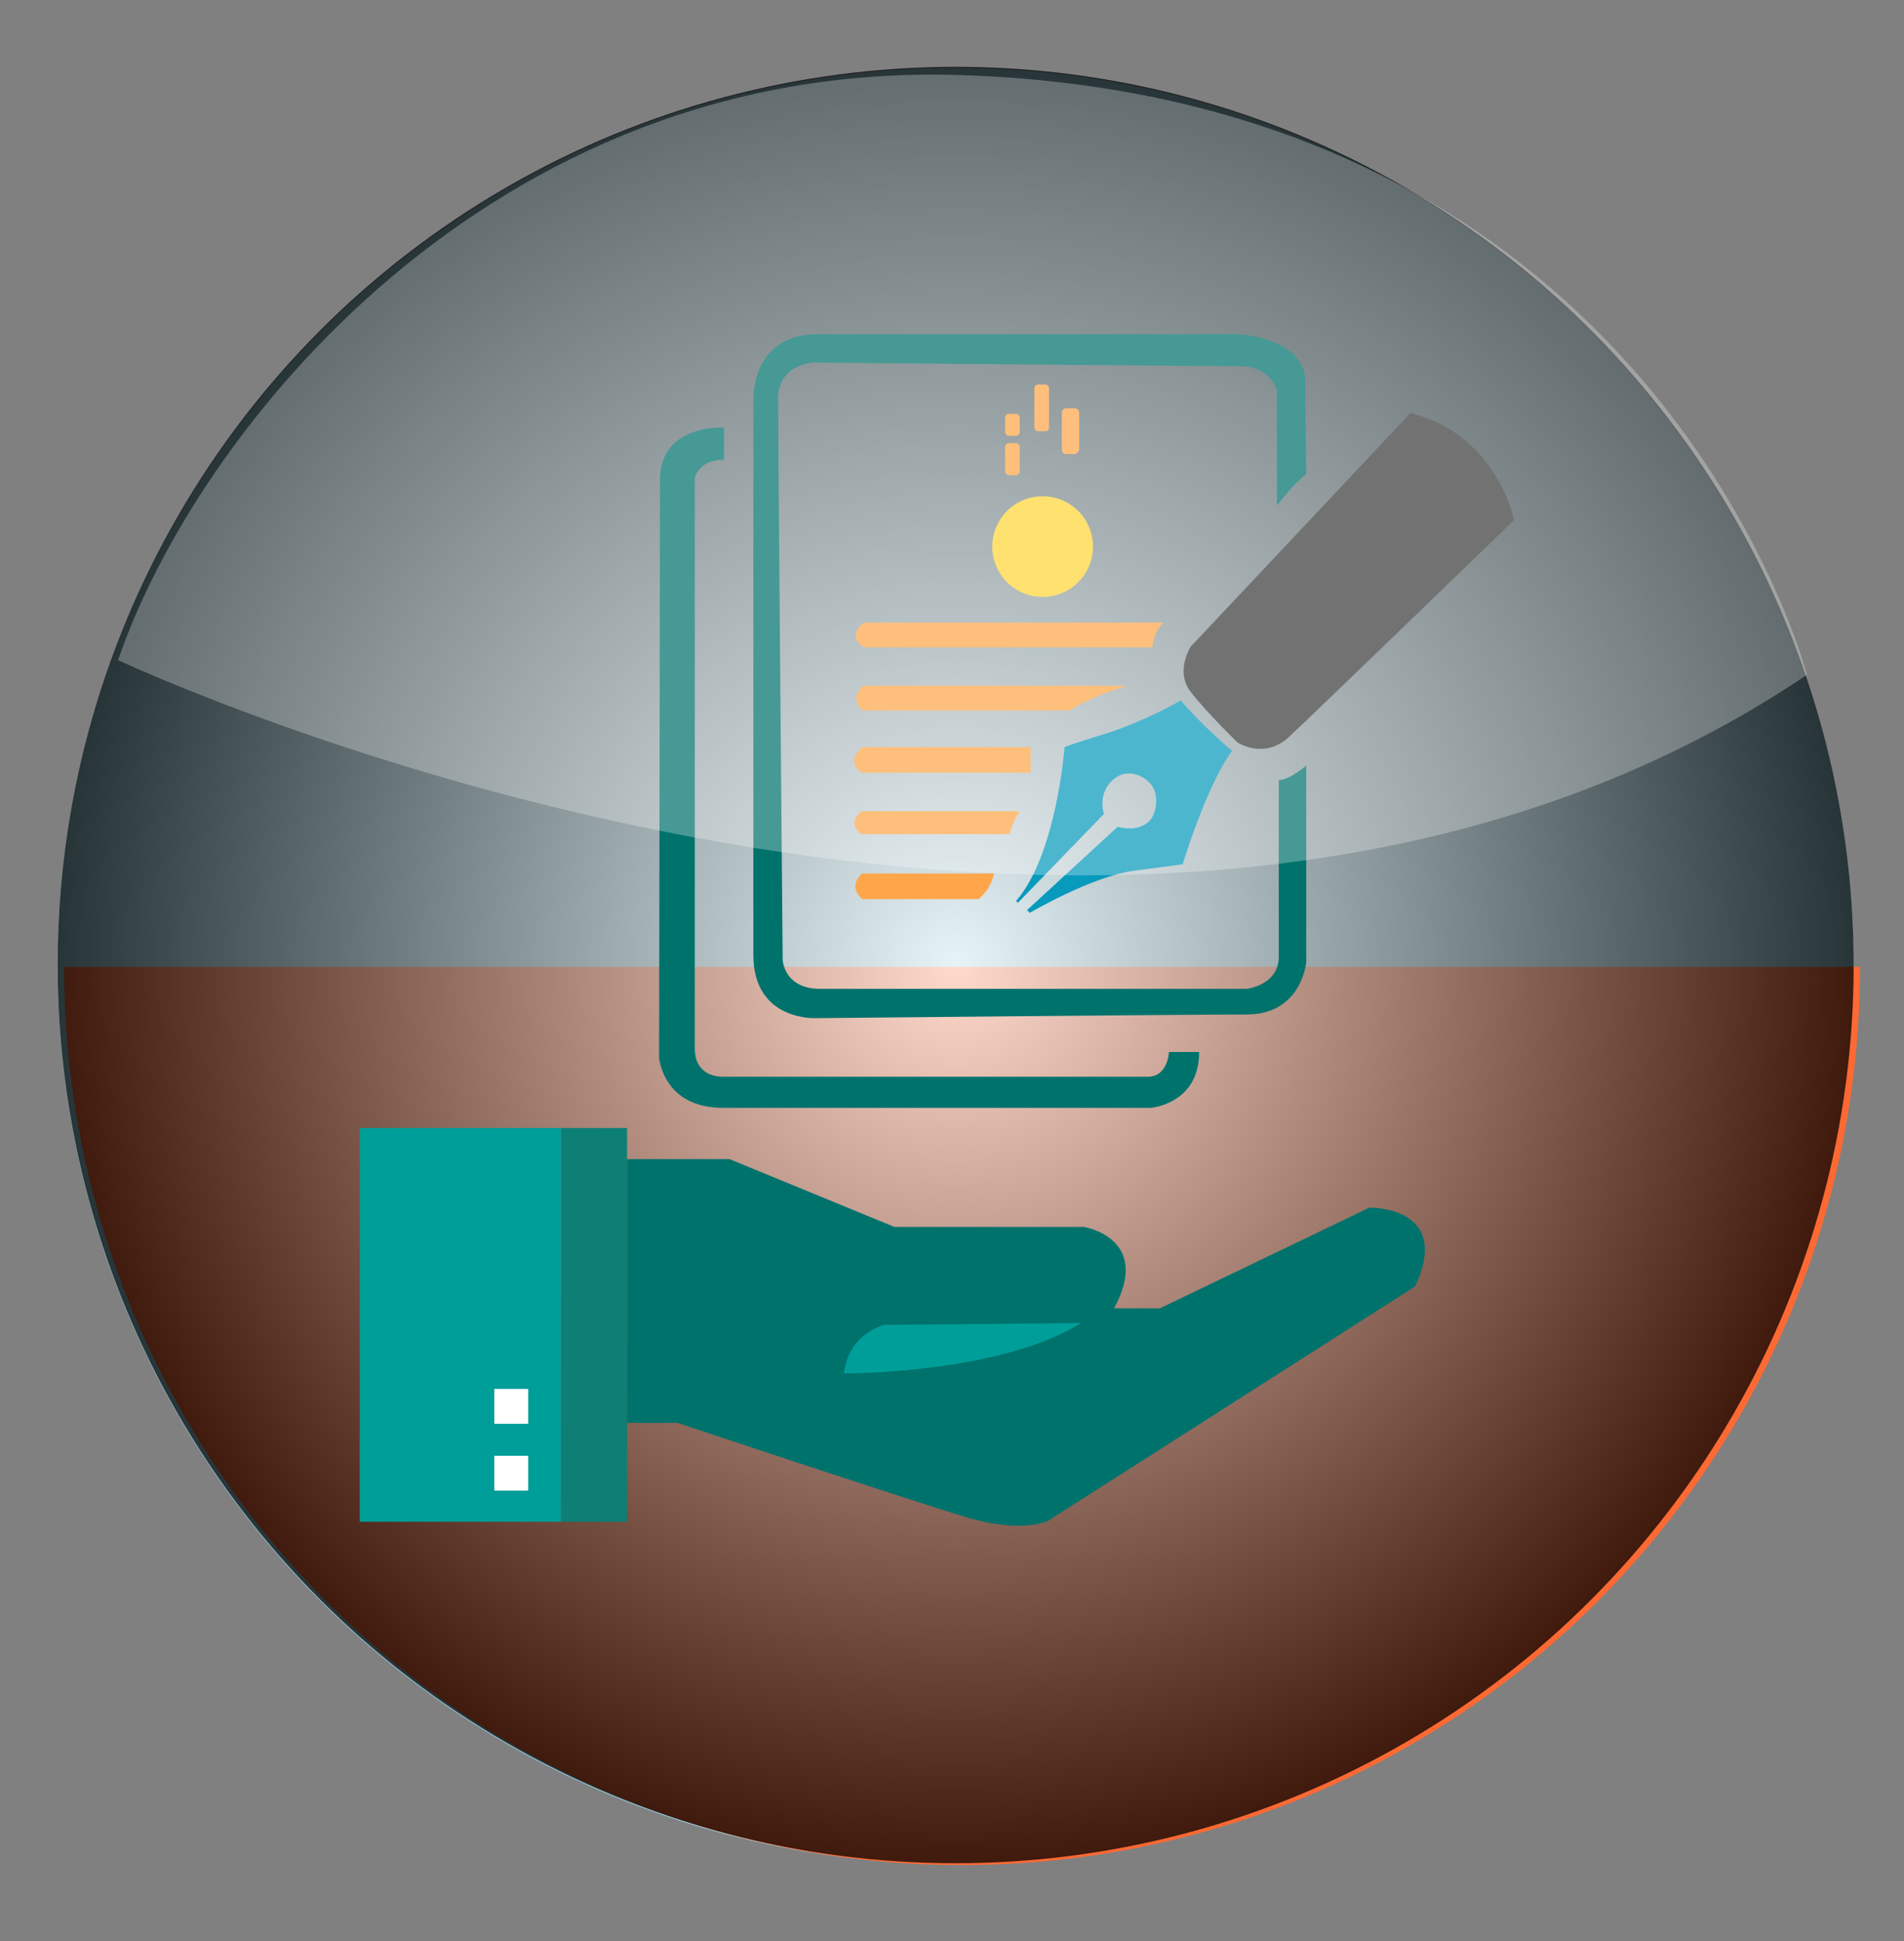 <?xml version="1.0" encoding="utf-8"?>
<!-- Generator: Adobe Illustrator 19.0.0, SVG Export Plug-In . SVG Version: 6.00 Build 0)  -->
<svg version="1.1" id="Layer_1" xmlns="http://www.w3.org/2000/svg" xmlns:xlink="http://www.w3.org/1999/xlink" x="0px" y="0px"
	 viewBox="0 0 208 212" style="enable-background:new 0 0 208 212;" xml:space="preserve">
<rect x="0" y="0" width="208" height="212" fill="#808080" stroke="none"/>
<style type="text/css">
	.st0{fill:#9BCFE0;}
	.st1{clip-path:url(#XMLID_21_);fill:#FD6933;}
	.st2{opacity:0.75;fill:url(#XMLID_22_);}
	.st3{fill:#009E99;}
	.st4{fill:#FFFFFF;}
	.st5{fill:#0D7F74;}
	.st6{fill:#00726C;}
	.st7{fill:#FFD639;}
	.st8{fill:#FFA64A;}
	.st9{fill:#089ABC;}
	.st10{fill:#3B3C3D;}
	.st11{opacity:0.28;fill:#FFFFFF;}
</style>
<g id="XMLID_275_">
	<circle id="XMLID_101_" class="st0" cx="104.4" cy="105.5" r="98.1"/>
	<g id="XMLID_242_">
		<defs>
			<rect id="XMLID_246_" x="-38.1" y="105.6" width="296.5" height="117.9"/>
		</defs>
		<clipPath id="XMLID_21_">
			<use xlink:href="#XMLID_246_"  style="overflow:visible;"/>
		</clipPath>
		<circle id="XMLID_247_" class="st1" cx="105.1" cy="105.6" r="98.1"/>
	</g>
	<radialGradient id="XMLID_22_" cx="104.417" cy="105.399" r="98.104" gradientUnits="userSpaceOnUse">
		<stop  offset="0" style="stop-color:#FFFFFF"/>
		<stop  offset="1" style="stop-color:#000000"/>
	</radialGradient>
	<circle id="XMLID_139_" class="st2" cx="104.4" cy="105.4" r="98.1"/>
	<g id="XMLID_19_">
		<rect id="XMLID_98_" x="39.3" y="123.2" class="st3" width="22" height="43"/>
		<rect id="XMLID_97_" x="54" y="151.7" class="st4" width="3.7" height="3.8"/>
		<rect id="XMLID_96_" x="54" y="159" class="st4" width="3.7" height="3.8"/>
		<rect id="XMLID_95_" x="61.3" y="123.2" class="st5" width="7.2" height="43"/>
		<path id="XMLID_94_" class="st6" d="M68.6,126.6h11.1l18,7.4h20.7c0,0,7.5,1.2,3.3,8.9h5l22.9-11c0,0,9.1-0.2,5,8.6l-40.1,25.6
			c0,0-2.9,1.5-9.3-0.5c-6.3-1.9-31.2-10.2-31.2-10.2h-5.5V126.6z"/>
		<path id="XMLID_93_" class="st3" d="M118.1,144.5l-21.5,0.2c0,0-3.9,0.9-4.4,5.3C92.2,150,109.1,150.1,118.1,144.5z"/>
	</g>
	<g id="XMLID_3_">
		<g id="XMLID_4_">
			<circle id="XMLID_92_" class="st7" cx="113.9" cy="59.7" r="5.5"/>
			<path id="XMLID_91_" class="st8" d="M111,51.9h-0.8c-0.2,0-0.4-0.2-0.4-0.4v-2.7c0-0.2,0.2-0.4,0.4-0.4h0.8
				c0.2,0,0.4,0.2,0.4,0.4v2.7C111.4,51.7,111.2,51.9,111,51.9z"/>
			<path id="XMLID_18_" class="st8" d="M114.2,47.1h-0.8c-0.2,0-0.4-0.2-0.4-0.4v-4.3c0-0.2,0.2-0.4,0.4-0.4h0.8
				c0.2,0,0.4,0.2,0.4,0.4v4.3C114.6,47,114.4,47.1,114.2,47.1z"/>
			<path id="XMLID_17_" class="st8" d="M117.4,49.6h-0.9c-0.3,0-0.5-0.2-0.5-0.5v-4c0-0.3,0.2-0.5,0.5-0.5h0.9
				c0.3,0,0.5,0.2,0.5,0.5v4C117.8,49.4,117.6,49.6,117.4,49.6z"/>
			<path id="XMLID_5_" class="st8" d="M111,47.6h-0.8c-0.2,0-0.4-0.2-0.4-0.4v-1.6c0-0.2,0.2-0.4,0.4-0.4h0.8c0.2,0,0.4,0.2,0.4,0.4
				v1.6C111.4,47.4,111.2,47.6,111,47.6z"/>
		</g>
		<path id="XMLID_102_" class="st9" d="M129,76.5c0,0-3.6,2.1-7.8,3.5c-4.3,1.3-4.9,1.6-4.9,1.6s-0.9,11.8-5.3,16.8l0.2,0.2l9.4-9.7
			c0,0-0.9-2.6,1.5-4.1c1.4-0.8,3.1,0,3.8,1.1c0.7,1.1,0.5,3.2-0.6,4s-2.4,0.6-3.2,0.4l-9.9,9.1l0.3,0.3c0,0,6.8-4,11.4-4.6
			s5.3-0.7,5.3-0.7s2.6-8.6,5.4-12.4C134.4,81.9,130.8,78.7,129,76.5z"/>
		<path id="XMLID_103_" class="st10" d="M154.1,45.1l-24,25.5c0,0-1.8,2.7,0,5c1.8,2.3,5.1,5.5,5.1,5.5s2.9,1.9,5.6-0.6
			c2.7-2.5,24.6-23.7,24.6-23.7S163.6,47.5,154.1,45.1z"/>
		<path id="XMLID_104_" class="st6" d="M142.7,51.8c0,0-1,0.6-3.2,3.4V42.6c0,0-0.8-2.6-3.9-2.6c-3.1,0-46.7-0.4-46.7-0.4
			S85,39.7,85,43.6s0.5,61.2,0.5,61.2s0.1,3.2,4.1,3.2s46.6,0,46.6,0s3.5-0.4,3.5-3.5s0-19.3,0-19.3s1,0.1,3-1.6v21.5
			c0,0-0.5,5.7-6.5,5.7s-47,0.4-47,0.4s-6.9,0.4-6.9-6.9s0-60.6,0-60.6s-0.3-7.2,7-7.2s46.1,0,46.1,0s7.2,0.4,7.2,5.2
			S142.7,51.8,142.7,51.8z"/>
		<path id="XMLID_105_" class="st6" d="M79,46.7c0,0-6.9-0.4-6.9,5.7s-0.1,63.1-0.1,63.1s0.4,5.5,7,5.5c6.5,0,46.7,0,46.7,0
			s5.3-0.4,5.3-6.1h-3.3c0,0-0.1,2.7-2.3,2.7S79,117.6,79,117.6s-3.1,0.2-3.1-3.1c0-3.3,0-62.3,0-62.3s0.4-2,3.2-2V46.7z"/>
		<path id="XMLID_107_" class="st8" d="M127.1,68H94.4c0,0-2.1,1.4,0,2.7h31.5C125.9,70.7,125.9,69.2,127.1,68z"/>
		<path id="XMLID_106_" class="st8" d="M123.2,74.9c0,0-3.2,0.8-6.4,2.7H94.3c0,0-1.7-1.1,0-2.7H123.2z"/>
		<path id="XMLID_109_" class="st8" d="M112.6,81.6v2.8H94.2c0,0-2-1,0-2.8H112.6z"/>
		<path id="XMLID_108_" class="st8" d="M111.4,88.6c0,0-0.8,1.2-1.1,2.5H94.1c0,0-1.7-1.1,0-2.5H111.4z"/>
		<path id="XMLID_110_" class="st8" d="M108.6,95.4c0,0-0.3,1.7-1.7,2.8H94.2c0,0-1.7-1.3,0-2.8H108.6z"/>
	</g>
	<path id="XMLID_122_" class="st11" d="M12.9,72.1c0,0,110.1,51.8,184.5,1.6c0,0-16.3-63.1-92.5-65.5C53.5,6.5,21.3,47.4,12.9,72.1z
		"/>
</g>
</svg>

